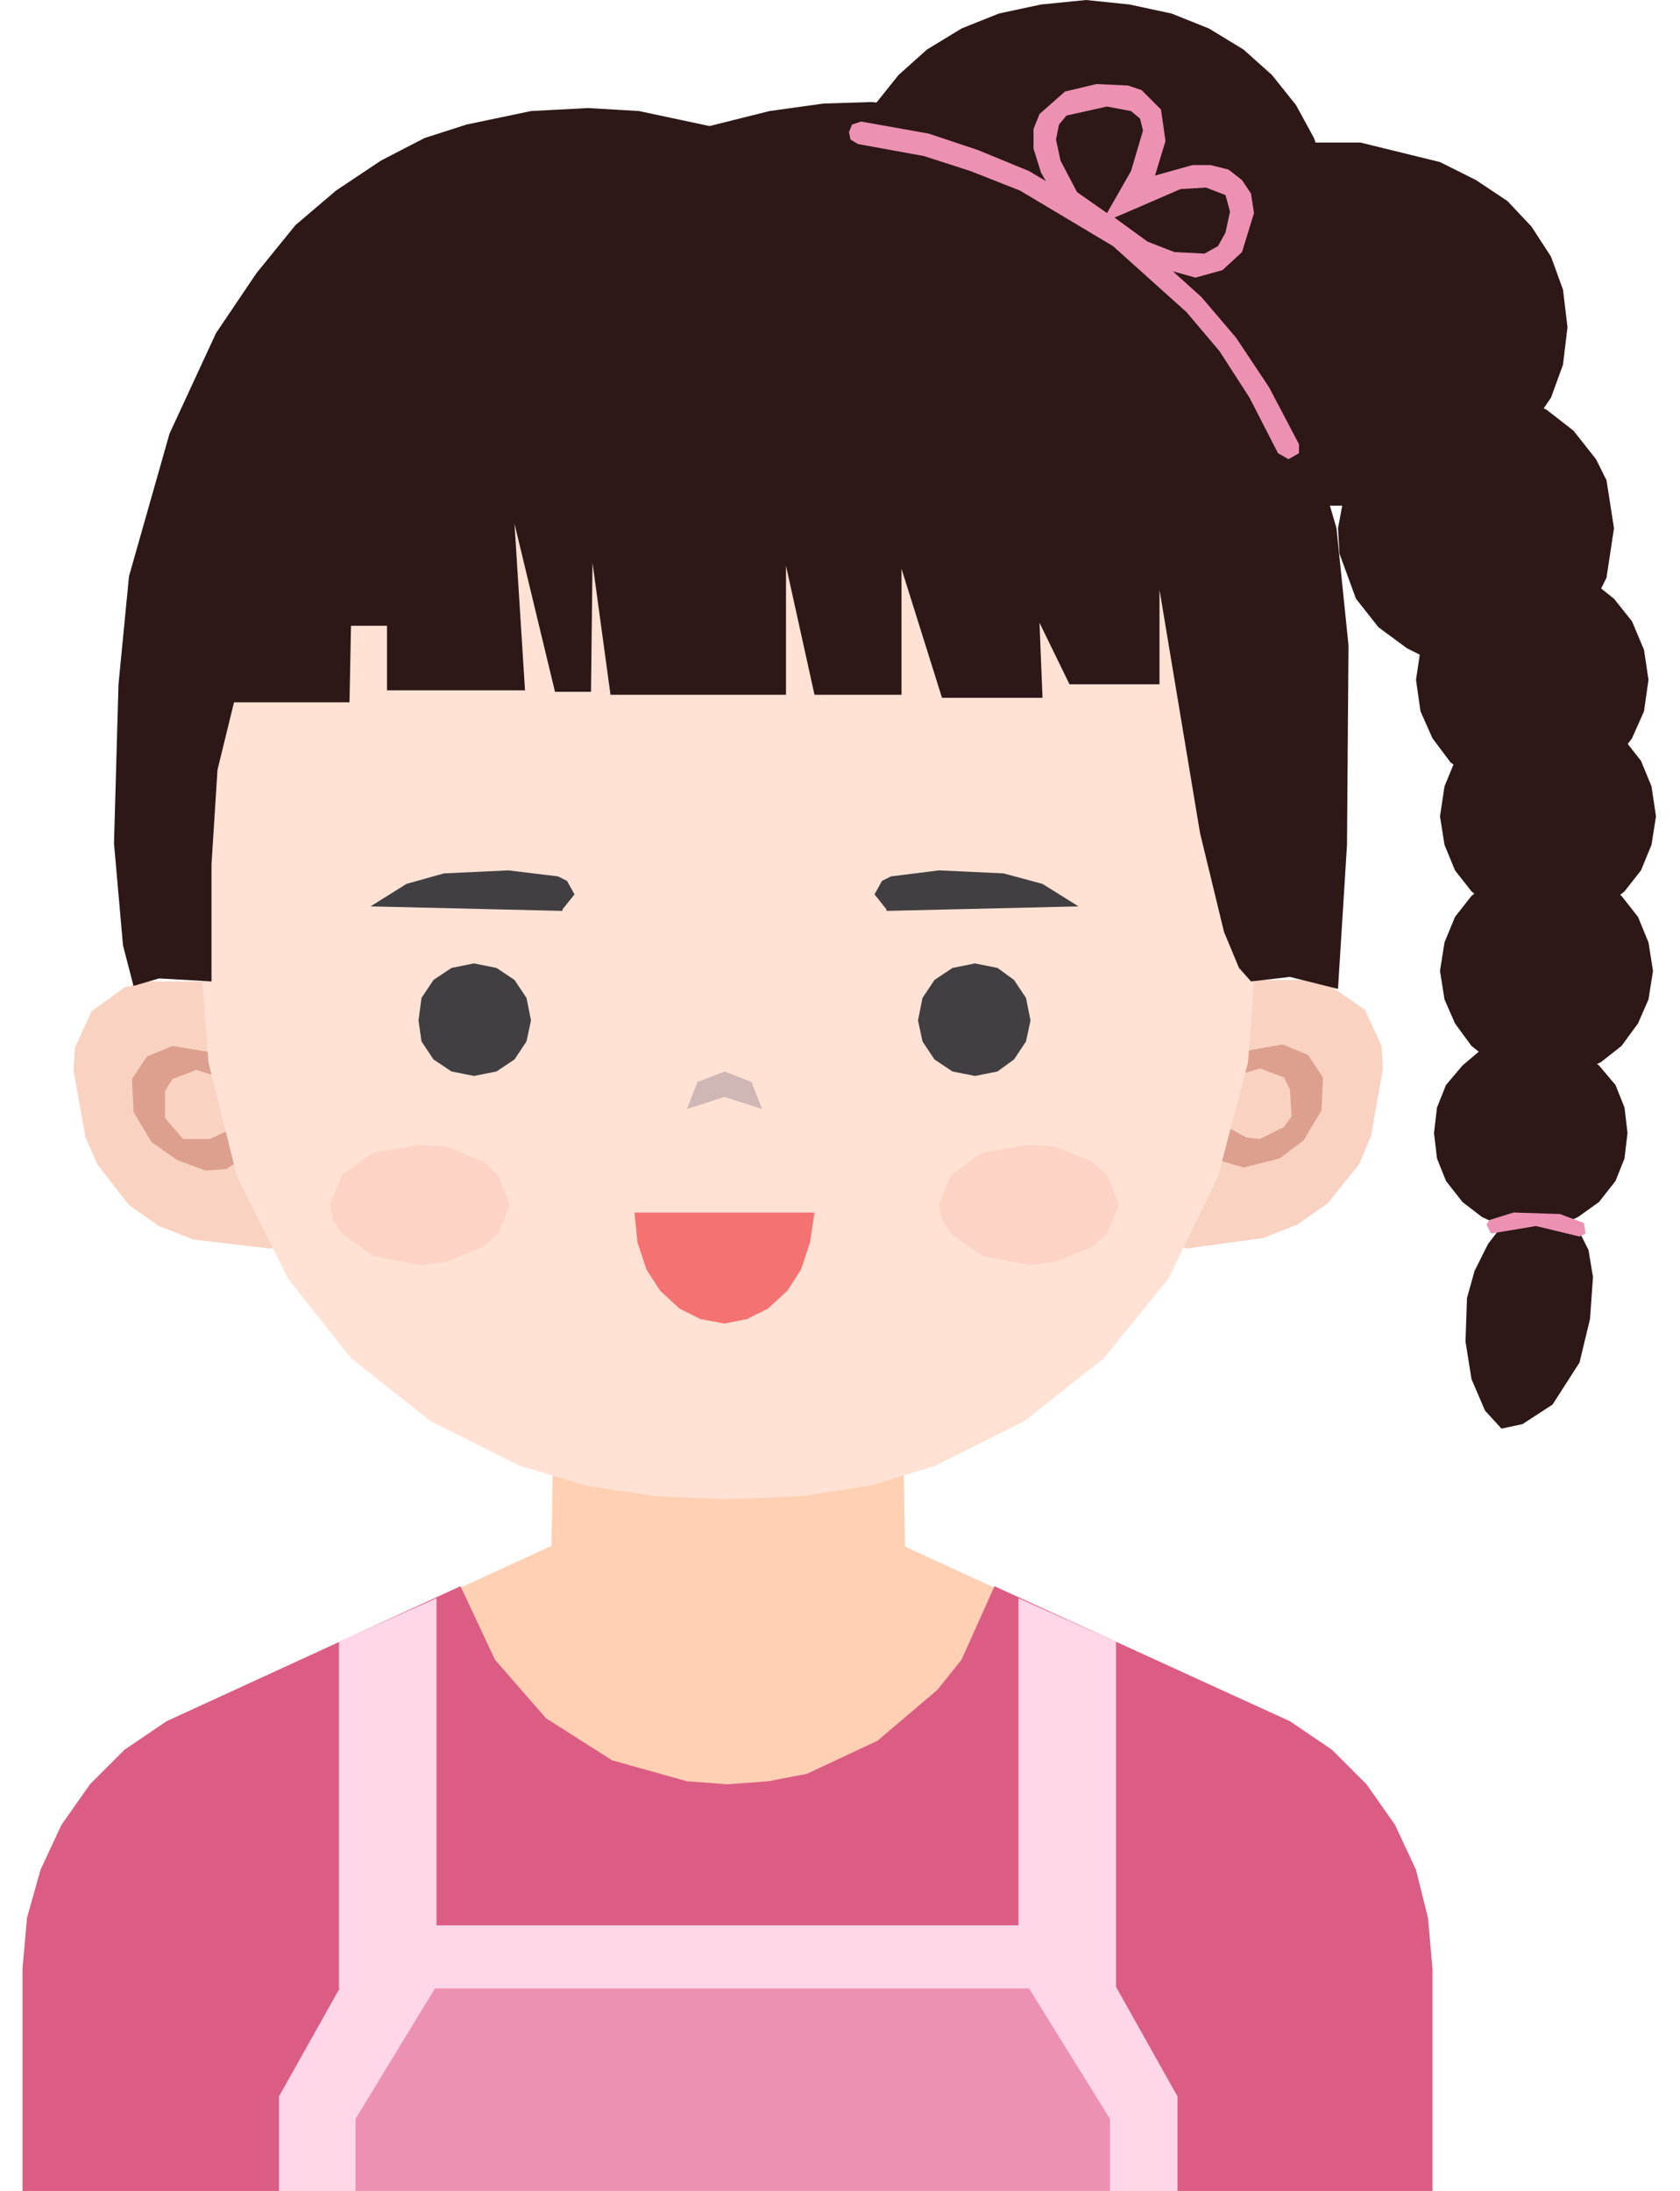 <?xml version="1.0" standalone="no"?><!DOCTYPE svg PUBLIC "-//W3C//DTD SVG 1.1//EN" "http://www.w3.org/Graphics/SVG/1.1/DTD/svg11.dtd"><svg height="146" node-id="1" sillyvg="true" template-height="146" template-width="112" version="1.1" viewBox="0 0 112 146" width="112" xmlns="http://www.w3.org/2000/svg" xmlns:xlink="http://www.w3.org/1999/xlink"><defs node-id="40"></defs><path d="M 67.30 111.70 L 61.50 108.50 L 60.40 106.70 L 60.20 94.80 L 36.90 94.80 L 36.70 106.70 L 35.60 108.50 L 29.80 111.70 L 47.70 121.40 Z" fill="#ffd0b4" fill-rule="nonzero" node-id="42" stroke="none" target-height="26.6" target-width="37.5" target-x="29.8" target-y="94.8"></path><path d="M 48.50 119.00 L 51.30 118.80 L 56.30 117.30 L 60.60 114.50 L 64.10 110.60 L 66.30 105.80 L 60.20 103.00 L 59.10 106.60 L 58.10 108.20 L 56.30 110.30 L 54.00 111.80 L 50.50 113.00 L 48.50 113.10 L 44.80 112.50 L 43.10 111.80 L 40.80 110.30 L 38.90 108.20 L 38.00 106.60 L 36.80 103.00 L 30.70 105.80 L 33.00 110.60 L 36.40 114.50 L 40.80 117.30 L 43.20 118.20 L 48.50 119.00 Z" fill="#ffd0b4" fill-rule="nonzero" node-id="44" stroke="none" target-height="16" target-width="35.6" target-x="30.7" target-y="103"></path><path d="M 86.00 114.70 L 66.30 105.70 L 64.10 110.60 L 62.50 112.60 L 58.50 116.00 L 53.80 118.20 L 51.20 118.70 L 48.50 118.90 L 45.80 118.70 L 40.80 117.30 L 36.40 114.50 L 33.00 110.60 L 30.70 105.70 L 11.10 114.70 L 8.30 116.60 L 6.00 118.90 L 4.10 121.60 L 2.70 124.60 L 1.80 127.80 L 1.50 131.20 L 1.50 146.00 L 95.50 146.00 L 95.50 131.20 L 95.20 127.80 L 94.40 124.60 L 93.00 121.60 L 91.10 118.90 L 88.80 116.60 L 86.00 114.70 Z" fill="#db5d84" fill-rule="nonzero" node-id="46" stroke="none" target-height="40.3" target-width="94" target-x="1.5" target-y="105.7"></path><path d="M 29.10 106.50 L 22.60 109.40 L 22.60 132.50 L 29.10 132.50 L 29.10 106.50 Z" fill="#ffd7e9" fill-rule="nonzero" node-id="48" stroke="none" target-height="26" target-width="6.5" target-x="22.6" target-y="106.5"></path><path d="M 74.40 109.40 L 67.90 106.50 L 67.90 132.50 L 74.40 132.50 L 74.40 109.40 Z" fill="#ffd7e9" fill-rule="nonzero" node-id="50" stroke="none" target-height="26" target-width="6.5" target-x="67.9" target-y="106.5"></path><path d="M 72.10 128.30 L 25.00 128.30 L 18.60 139.70 L 18.60 146.00 L 78.50 146.00 L 78.50 139.70 L 72.10 128.30 Z" fill="#ffd7e9" fill-rule="nonzero" node-id="52" stroke="none" target-height="17.7" target-width="59.9" target-x="18.6" target-y="128.3"></path><path d="M 68.60 132.50 L 29.00 132.50 L 23.70 141.20 L 23.70 146.00 L 74.00 146.00 L 74.00 141.20 L 68.60 132.50 Z" fill="#ed91b2" fill-rule="nonzero" node-id="54" stroke="none" target-height="13.5" target-width="50.3" target-x="23.7" target-y="132.5"></path><path d="M 14.00 65.40 L 9.90 65.40 L 8.30 65.80 L 6.10 67.40 L 5.00 69.80 L 4.90 71.30 L 5.70 75.80 L 6.50 77.60 L 8.60 80.30 L 10.60 81.70 L 12.90 82.60 L 18.00 83.20 L 19.00 83.00 L 19.60 82.40 L 19.90 81.40 L 19.80 79.50 L 19.20 77.00 L 17.10 71.70 L 14.00 65.40 Z" fill="#f9d2c2" fill-rule="nonzero" node-id="56" stroke="none" target-height="17.8" target-width="15" target-x="4.9" target-y="65.4"></path><path d="M 13.10 71.30 L 14.70 71.80 L 15.20 70.70 L 13.90 70.10 L 11.50 69.70 L 9.80 70.40 L 8.80 71.90 L 8.90 74.10 L 10.10 76.10 L 11.80 77.30 L 13.70 78.00 L 15.10 77.90 L 16.40 77.00 L 16.60 76.40 L 16.20 75.60 L 15.50 75.20 L 14.00 75.90 L 12.20 75.90 L 11.00 74.50 L 11.00 72.70 L 11.50 71.90 L 13.10 71.30 Z" fill="#dda08e" fill-rule="nonzero" node-id="58" stroke="none" target-height="8.3" target-width="7.8" target-x="8.8" target-y="69.7"></path><path d="M 83.10 65.30 L 87.10 65.30 L 88.70 65.70 L 91.00 67.30 L 92.10 69.70 L 92.20 71.20 L 91.40 75.70 L 90.60 77.60 L 88.50 80.20 L 86.50 81.60 L 84.20 82.50 L 79.10 83.20 L 78.10 82.90 L 77.50 82.30 L 77.20 81.30 L 77.30 79.40 L 77.90 76.90 L 79.90 71.60 L 83.10 65.30 Z" fill="#f9d2c2" fill-rule="nonzero" node-id="60" stroke="none" target-height="17.9" target-width="15" target-x="77.2" target-y="65.3"></path><path d="M 84.00 71.20 L 82.30 71.70 L 81.80 70.60 L 83.20 70.00 L 85.50 69.60 L 87.20 70.30 L 88.20 71.80 L 88.10 74.00 L 86.90 76.00 L 85.30 77.20 L 82.90 77.80 L 81.20 77.30 L 80.40 76.20 L 80.80 75.40 L 81.60 75.00 L 83.10 75.80 L 84.00 75.90 L 85.60 75.10 L 86.10 74.40 L 86.00 72.60 L 85.60 71.80 L 84.00 71.20 Z" fill="#dda08e" fill-rule="nonzero" node-id="62" stroke="none" target-height="8.2" target-width="7.8" target-x="80.4" target-y="69.6"></path><path d="M 83.90 61.50 L 83.70 56.10 L 82.80 51.10 L 81.50 46.20 L 79.50 41.60 L 77.20 37.50 L 74.30 33.70 L 71.00 30.30 L 67.50 27.40 L 63.50 25.10 L 57.10 22.70 L 50.10 21.70 L 43.40 22.00 L 36.70 23.70 L 33.50 25.10 L 29.60 27.40 L 26.00 30.30 L 22.70 33.70 L 19.90 37.50 L 17.50 41.60 L 15.60 46.20 L 14.20 51.10 L 13.40 56.10 L 13.20 61.50 L 13.90 70.80 L 15.80 78.40 L 19.20 85.20 L 23.40 90.50 L 28.70 94.70 L 34.70 97.70 L 39.10 99.00 L 43.70 99.70 L 48.50 99.90 L 53.40 99.70 L 58.00 99.00 L 62.30 97.70 L 68.30 94.70 L 73.60 90.50 L 77.90 85.20 L 81.20 78.40 L 83.20 70.80 L 83.90 61.50 Z" fill="#ffe2d4" fill-rule="nonzero" node-id="64" stroke="none" target-height="78.2" target-width="70.7" target-x="13.2" target-y="21.7"></path><path d="M 42.30 80.80 L 42.50 82.80 L 43.10 84.60 L 44.00 86.00 L 45.30 87.20 L 46.70 87.90 L 48.30 88.20 L 49.80 87.90 L 51.20 87.20 L 52.50 86.00 L 53.40 84.60 L 54.00 82.80 L 54.30 80.80 Z" fill="#f57272" fill-rule="nonzero" node-id="66" stroke="none" target-height="7.4" target-width="12" target-x="42.3" target-y="80.8"></path><path d="M 48.30 71.40 L 46.50 72.10 L 45.80 73.90 L 48.30 73.10 L 50.80 73.90 L 50.10 72.10 L 48.30 71.40 Z" fill="#d1b6b6" fill-rule="nonzero" node-id="68" stroke="none" target-height="2.5" target-width="5" target-x="45.8" target-y="71.4"></path><path d="M 34.00 80.30 L 33.20 82.20 L 32.20 83.10 L 29.70 84.10 L 28.00 84.30 L 24.90 83.70 L 22.80 82.20 L 22.20 81.30 L 22.00 80.30 L 22.80 78.30 L 24.90 76.80 L 28.00 76.30 L 29.70 76.40 L 32.20 77.40 L 33.20 78.30 L 34.00 80.30 Z" fill="#fcd3c4" fill-rule="nonzero" node-id="70" stroke="none" target-height="8" target-width="12" target-x="22" target-y="76.3"></path><path d="M 74.60 80.30 L 73.80 82.20 L 72.80 83.10 L 70.30 84.10 L 68.60 84.30 L 65.50 83.70 L 63.40 82.20 L 62.80 81.30 L 62.60 80.30 L 63.40 78.30 L 65.50 76.80 L 68.60 76.30 L 70.30 76.40 L 72.80 77.40 L 73.80 78.30 L 74.60 80.30 Z" fill="#fcd3c4" fill-rule="nonzero" node-id="72" stroke="none" target-height="8" target-width="12" target-x="62.6" target-y="76.3"></path><path d="M 35.40 68.00 L 35.10 69.40 L 34.30 70.60 L 33.10 71.40 L 31.60 71.70 L 30.10 71.40 L 28.90 70.60 L 28.10 69.40 L 27.90 68.00 L 28.10 66.50 L 28.90 65.30 L 30.10 64.50 L 31.60 64.20 L 33.10 64.50 L 34.30 65.30 L 35.10 66.50 L 35.40 68.00 Z" fill="#423f43" fill-rule="nonzero" node-id="74" stroke="none" target-height="7.5" target-width="7.5" target-x="27.9" target-y="64.2"></path><path d="M 37.50 60.60 L 38.30 59.60 L 37.80 58.70 L 37.20 58.40 L 33.90 58.00 L 29.60 58.20 L 27.10 58.90 L 24.70 60.40 L 37.50 60.70 Z" fill="#423f43" fill-rule="nonzero" node-id="76" stroke="none" target-height="2.7" target-width="13.6" target-x="24.7" target-y="58"></path><path d="M 68.70 68.00 L 68.40 69.40 L 67.60 70.60 L 66.50 71.40 L 65.00 71.70 L 63.50 71.40 L 62.30 70.60 L 61.50 69.40 L 61.20 68.00 L 61.50 66.50 L 62.30 65.30 L 63.50 64.50 L 65.00 64.20 L 66.50 64.50 L 67.60 65.30 L 68.40 66.50 L 68.70 68.00 Z" fill="#423f43" fill-rule="nonzero" node-id="78" stroke="none" target-height="7.5" target-width="7.5" target-x="61.2" target-y="64.2"></path><path d="M 59.10 60.60 L 58.30 59.60 L 58.80 58.70 L 59.40 58.40 L 62.60 58.00 L 66.90 58.20 L 69.50 58.90 L 71.90 60.40 L 59.10 60.70 Z" fill="#423f43" fill-rule="nonzero" node-id="80" stroke="none" target-height="2.7" target-width="13.6" target-x="58.3" target-y="58"></path><path d="M 15.60 46.80 L 23.30 46.80 L 23.40 41.70 L 25.80 41.70 L 25.80 46.00 L 35.00 46.00 L 34.30 34.90 L 37.00 46.10 L 39.40 46.10 L 39.50 37.50 L 40.70 46.30 L 52.40 46.30 L 52.40 37.70 L 54.30 46.30 L 60.10 46.30 L 60.10 37.90 L 62.80 46.50 L 69.50 46.50 L 69.30 41.50 L 71.30 45.60 L 77.30 45.60 L 77.30 39.30 L 80.00 55.50 L 81.60 62.10 L 82.60 64.50 L 83.40 65.40 L 86.00 65.10 L 89.20 65.90 L 89.80 56.30 L 89.90 43.00 L 89.10 35.20 L 88.40 32.80 L 85.50 26.70 L 83.20 22.90 L 77.70 16.10 L 72.00 11.40 L 68.80 9.50 L 65.20 8.00 L 61.20 7.10 L 58.10 6.80 L 54.90 6.90 L 51.30 7.40 L 47.30 8.40 L 42.60 7.40 L 39.20 7.20 L 35.40 7.40 L 31.10 8.30 L 28.30 9.20 L 25.40 10.70 L 22.40 12.70 L 19.70 15.00 L 17.10 18.20 L 14.40 22.20 L 11.30 28.90 L 8.60 38.40 L 7.90 45.60 L 7.60 56.20 L 8.20 63.00 L 8.90 65.70 L 10.60 65.20 L 14.10 65.40 L 14.10 57.60 L 14.50 51.30 L 15.60 46.80 Z" fill="#2d1817" fill-rule="nonzero" node-id="82" stroke="none" target-height="59.1" target-width="82.3" target-x="7.6" target-y="6.8"></path><path d="M 88.60 14.10 L 88.40 16.60 L 87.60 19.00 L 86.40 21.20 L 84.80 23.10 L 82.90 24.80 L 80.60 26.20 L 78.10 27.20 L 75.30 27.90 L 72.40 28.10 L 69.40 27.90 L 66.60 27.20 L 64.10 26.20 L 61.80 24.80 L 59.90 23.10 L 58.30 21.20 L 57.10 19.00 L 56.30 16.60 L 56.10 14.10 L 56.30 11.50 L 57.10 9.20 L 58.30 7.00 L 59.90 5.00 L 61.80 3.30 L 64.10 1.90 L 66.60 0.90 L 69.40 0.30 L 72.40 0.00 L 75.30 0.30 L 78.10 0.90 L 80.60 1.90 L 82.90 3.30 L 84.80 5.00 L 86.40 7.00 L 87.60 9.20 L 88.40 11.50 L 88.60 14.10 Z" fill="#2d1817" fill-rule="nonzero" node-id="84" stroke="none" target-height="28.1" target-width="32.5" target-x="56.1" target-y="0"></path><path d="M 104.50 21.80 L 104.20 24.30 L 103.40 26.50 L 102.10 28.40 L 100.40 30.00 L 98.30 31.40 L 95.90 32.50 L 90.50 33.70 L 84.50 33.70 L 79.50 32.50 L 77.20 31.40 L 75.40 30.00 L 74.00 28.40 L 72.90 26.50 L 72.20 24.30 L 71.90 21.80 L 72.20 19.20 L 72.90 17.00 L 74.00 15.10 L 75.50 13.40 L 77.40 12.00 L 79.60 10.80 L 84.70 9.50 L 90.70 9.50 L 96.00 10.80 L 98.40 12.00 L 100.50 13.40 L 102.10 15.10 L 103.40 17.10 L 104.20 19.30 L 104.50 21.80 Z" fill="#2d1817" fill-rule="nonzero" node-id="86" stroke="none" target-height="24.2" target-width="32.6" target-x="71.9" target-y="9.5"></path><path d="M 107.60 35.20 L 107.10 38.50 L 106.40 39.90 L 104.90 41.80 L 103.10 43.20 L 101.60 43.90 L 98.40 44.50 L 95.20 43.90 L 93.80 43.20 L 91.90 41.80 L 90.40 39.90 L 89.30 36.90 L 89.20 35.20 L 89.80 32.00 L 90.40 30.60 L 91.90 28.70 L 93.80 27.30 L 95.20 26.60 L 98.40 26.00 L 101.60 26.60 L 103.10 27.30 L 104.90 28.70 L 106.40 30.60 L 107.10 32.00 L 107.60 35.20 Z" fill="#2d1817" fill-rule="nonzero" node-id="88" stroke="none" target-height="18.5" target-width="18.4" target-x="89.2" target-y="26"></path><path d="M 109.90 45.30 L 109.60 47.40 L 108.80 49.20 L 107.60 50.80 L 106.10 52.00 L 104.20 52.80 L 102.20 53.00 L 100.10 52.80 L 98.30 52.00 L 96.70 50.80 L 95.50 49.20 L 94.70 47.40 L 94.40 45.30 L 94.70 43.30 L 95.50 41.40 L 96.70 39.90 L 98.30 38.70 L 100.10 37.90 L 102.20 37.60 L 104.20 37.90 L 106.10 38.70 L 107.60 39.90 L 108.80 41.40 L 109.60 43.30 L 109.90 45.30 Z" fill="#2d1817" fill-rule="nonzero" node-id="90" stroke="none" target-height="15.4" target-width="15.5" target-x="94.4" target-y="37.6"></path><path d="M 110.40 54.40 L 110.10 56.30 L 109.40 58.00 L 108.30 59.40 L 106.80 60.60 L 105.10 61.30 L 103.20 61.60 L 101.30 61.30 L 99.60 60.60 L 98.10 59.40 L 97.00 58.00 L 96.30 56.30 L 96.00 54.40 L 96.30 52.40 L 97.00 50.70 L 98.10 49.30 L 99.60 48.20 L 101.30 47.50 L 103.20 47.20 L 105.10 47.50 L 106.80 48.20 L 108.30 49.30 L 109.40 50.70 L 110.10 52.40 L 110.40 54.40 Z" fill="#2d1817" fill-rule="nonzero" node-id="92" stroke="none" target-height="14.4" target-width="14.4" target-x="96" target-y="47.2"></path><path d="M 110.20 64.70 L 109.90 66.60 L 109.20 68.20 L 108.10 69.70 L 106.70 70.80 L 105.00 71.50 L 103.10 71.70 L 101.20 71.50 L 99.50 70.80 L 98.10 69.70 L 97.00 68.20 L 96.30 66.60 L 96.00 64.70 L 96.30 62.80 L 97.00 61.10 L 98.10 59.70 L 99.50 58.60 L 101.20 57.90 L 103.10 57.60 L 105.00 57.90 L 106.70 58.60 L 108.10 59.70 L 109.20 61.10 L 109.90 62.80 L 110.20 64.70 Z" fill="#2d1817" fill-rule="nonzero" node-id="94" stroke="none" target-height="14.1" target-width="14.2" target-x="96" target-y="57.6"></path><path d="M 108.50 75.50 L 108.30 77.20 L 107.70 78.70 L 106.60 80.10 L 105.20 81.10 L 103.70 81.80 L 102.00 82.00 L 100.30 81.80 L 98.80 81.10 L 97.50 80.10 L 96.40 78.70 L 95.80 77.20 L 95.60 75.50 L 95.80 73.80 L 96.40 72.30 L 97.50 71.00 L 98.80 69.90 L 100.30 69.30 L 102.00 69.10 L 103.70 69.30 L 105.20 69.90 L 106.60 71.00 L 107.70 72.30 L 108.30 73.80 L 108.50 75.50 Z" fill="#2d1817" fill-rule="nonzero" node-id="96" stroke="none" target-height="12.9" target-width="12.9" target-x="95.6" target-y="69.1"></path><path d="M 100.10 95.20 L 99.00 94.00 L 98.10 91.90 L 97.70 89.40 L 97.80 86.50 L 98.30 84.70 L 99.20 82.90 L 100.50 81.20 L 101.30 80.90 L 103.40 80.70 L 104.40 81.10 L 105.20 81.90 L 105.90 83.30 L 106.20 85.10 L 106.00 87.90 L 105.30 90.80 L 103.50 93.60 L 101.50 94.90 L 100.10 95.20 Z" fill="#2d1817" fill-rule="nonzero" node-id="98" stroke="none" target-height="14.5" target-width="8.5" target-x="97.7" target-y="80.7"></path><path d="M 105.30 82.40 L 102.40 81.70 L 99.40 82.20 L 99.10 81.60 L 99.30 81.30 L 100.90 80.80 L 104.00 80.90 L 105.60 81.50 L 105.70 82.20 L 105.30 82.40 Z" fill="#ed91b2" fill-rule="nonzero" node-id="100" stroke="none" target-height="1.6" target-width="6.6" target-x="99.1" target-y="80.8"></path><path d="M 85.90 30.60 L 85.20 30.20 L 83.30 26.50 L 81.30 23.40 L 79.10 20.80 L 74.20 16.40 L 68.00 12.70 L 64.70 11.40 L 61.60 10.40 L 57.20 9.60 L 56.70 9.30 L 56.60 8.80 L 56.80 8.30 L 57.40 8.10 L 61.90 8.90 L 65.20 10.00 L 68.60 11.40 L 75.00 15.20 L 80.10 19.80 L 82.40 22.50 L 84.60 25.80 L 86.60 29.60 L 86.60 30.20 L 85.90 30.60 Z" fill="#ed91b2" fill-rule="nonzero" node-id="102" stroke="none" target-height="22.5" target-width="30" target-x="56.6" target-y="8.1"></path><path d="M 79.70 18.50 L 76.10 17.50 L 71.90 14.80 L 70.60 13.60 L 69.40 11.50 L 68.90 9.90 L 68.90 8.60 L 69.30 7.60 L 71.00 6.10 L 73.10 5.60 L 75.20 5.70 L 76.10 6.00 L 77.40 7.30 L 77.70 9.40 L 77.00 11.70 L 79.50 11.00 L 80.70 11.00 L 81.90 11.30 L 82.80 12.00 L 83.40 12.90 L 83.60 14.20 L 82.80 16.80 L 81.50 18.00 L 79.70 18.50 Z M 74.30 14.50 L 76.50 16.10 L 78.30 16.80 L 80.30 16.90 L 81.20 16.40 L 81.70 15.50 L 82.00 14.10 L 81.70 13.00 L 80.40 12.50 L 78.70 12.60 L 75.70 13.90 Z M 73.80 7.10 L 71.10 7.70 L 70.60 8.30 L 70.40 9.30 L 70.70 10.70 L 71.80 12.80 L 73.80 14.20 L 75.40 11.40 L 76.20 8.70 L 76.00 7.90 L 75.40 7.40 L 73.80 7.10 Z" fill="#ed91b2" fill-rule="nonzero" node-id="104" stroke="none" target-height="12.9" target-width="14.7" target-x="68.9" target-y="5.6"></path></svg>